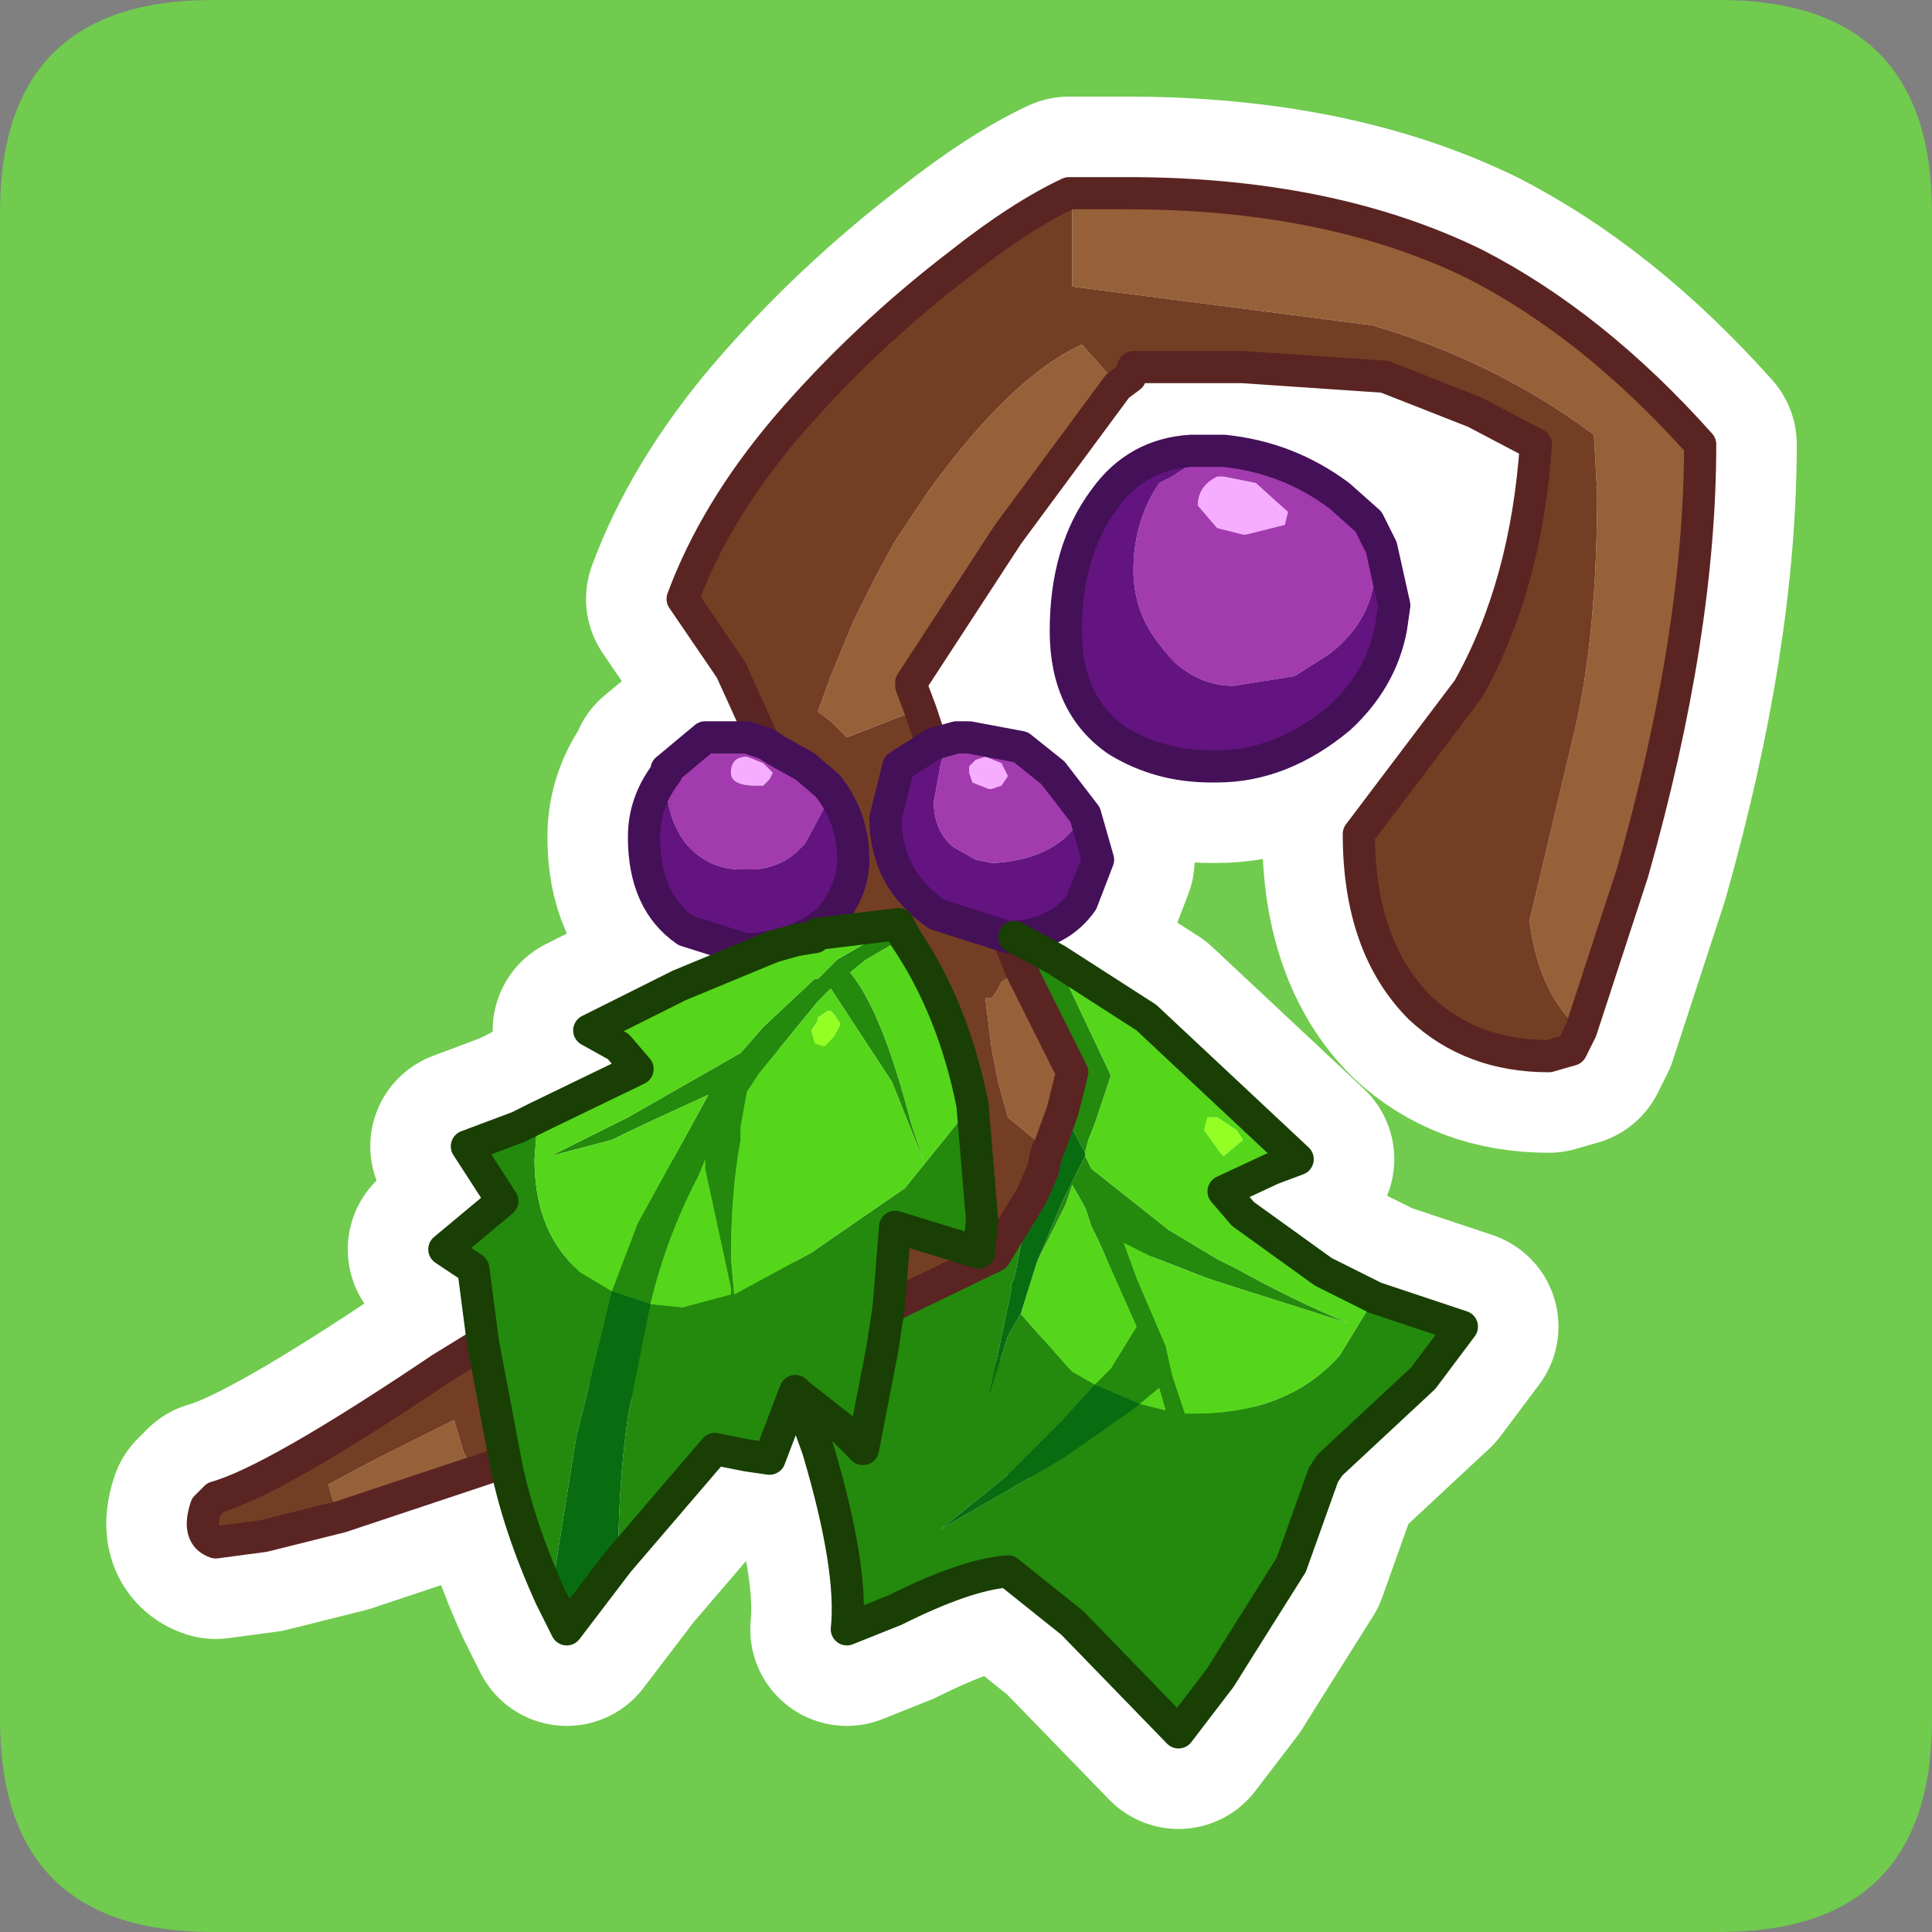 <?xml version="1.0" encoding="UTF-8" standalone="no"?>
<svg xmlns:ffdec="https://www.free-decompiler.com/flash" xmlns:xlink="http://www.w3.org/1999/xlink" ffdec:objectType="frame" height="30.0px" width="30.0px" xmlns="http://www.w3.org/2000/svg">
  <rect width="100%" height="100%" fill="#808080" stroke="none"/>
  <g transform="matrix(1.0, 0.0, 0.0, 1.0, 0.0, 0.0)">
    <use ffdec:characterId="1" height="30.0" transform="matrix(1.0, 0.0, 0.0, 1.0, 0.0, 0.0)" width="30.0" xlink:href="#shape0"/>
  </g>
  <defs>
    <g id="shape0" transform="matrix(1.0, 0.0, 0.0, 1.0, 0.0, 0.0)">
      <path d="M0.0 0.0 L30.0 0.0 30.0 30.0 0.0 30.0 0.0 0.0" fill="#33cc66" fill-opacity="0.0" fill-rule="evenodd" stroke="none"/>
      <path d="M26.7 30.0 L3.3 30.0 Q0.0 30.0 0.0 26.7 L0.0 3.3 Q0.0 0.0 3.3 0.0 L26.7 0.0 Q30.0 0.0 30.0 3.3 L30.0 26.7 Q30.0 30.0 26.7 30.0" fill="#70cb4e" fill-rule="evenodd" stroke="none"/>
      <path d="M16.65 3.0 L16.65 4.45 21.3 5.05 Q23.2 5.6 24.75 6.75 L24.8 7.65 Q24.8 9.85 24.45 11.35 L23.75 14.3 Q23.9 15.45 24.55 16.0 L24.4 16.3 24.05 16.4 Q22.85 16.4 22.05 15.65 21.1 14.7 21.1 12.95 L22.8 10.7 Q23.7 9.1 23.85 6.9 L22.9 6.4 21.5 5.85 19.3 5.7 17.6 5.7 17.55 5.85 17.35 6.0 17.2 5.8 16.8 5.35 Q15.7 5.85 14.4 7.65 L13.9 8.4 13.6 8.95 13.25 9.65 12.9 10.5 12.7 11.05 12.9 11.2 13.15 11.45 14.05 11.1 14.3 11.05 14.4 11.35 14.5 11.55 13.95 11.9 13.75 12.7 Q13.75 13.65 14.55 14.2 L15.65 14.55 15.85 15.05 15.55 15.25 15.5 15.35 15.4 15.5 15.3 15.5 15.4 16.3 15.5 16.8 15.65 17.35 16.2 17.8 16.25 17.8 16.3 17.8 16.25 17.9 16.2 18.15 16.05 18.5 15.45 19.5 13.8 20.3 13.9 19.05 15.2 19.45 15.25 18.95 15.1 17.15 Q14.8 15.65 14.05 14.55 L13.95 14.35 12.7 14.5 12.65 14.55 12.65 14.45 12.85 14.3 Q13.25 13.85 13.25 13.35 13.25 12.7 12.85 12.2 L12.5 11.9 12.05 11.65 11.9 11.55 11.85 11.5 11.35 10.4 10.6 9.3 Q11.1 7.95 12.2 6.65 13.4 5.25 14.9 4.1 15.85 3.35 16.6 3.0 L16.65 3.0 M7.85 22.7 L7.4 22.85 7.3 22.75 7.2 22.55 7.05 22.05 5.85 22.65 5.1 23.05 5.2 23.4 5.3 23.55 4.1 23.85 3.35 23.95 Q3.05 23.85 3.2 23.4 L3.35 23.25 Q4.25 23.0 6.85 21.25 L7.5 20.85 7.85 22.7" fill="#743e24" fill-rule="evenodd" stroke="none"/>
      <path d="M24.55 16.0 Q23.9 15.45 23.75 14.3 L24.45 11.35 Q24.8 9.85 24.8 7.65 L24.75 6.75 Q23.2 5.6 21.3 5.05 L16.65 4.45 16.65 3.0 17.5 3.0 Q20.65 3.0 22.9 4.1 24.75 5.05 26.4 6.9 26.4 9.85 25.35 13.55 L24.55 16.0 M16.3 17.8 L16.25 17.8 16.2 17.8 15.65 17.35 15.5 16.8 15.4 16.3 15.3 15.5 15.4 15.5 15.5 15.35 15.55 15.25 15.85 15.05 16.4 16.15 16.65 16.65 16.5 17.25 16.3 17.8 M14.3 11.05 L14.05 11.1 13.15 11.45 12.9 11.2 12.7 11.05 12.9 10.5 13.25 9.65 13.6 8.95 13.9 8.4 14.4 7.65 Q15.7 5.85 16.8 5.35 L17.2 5.8 17.35 6.0 15.65 8.3 14.15 10.6 14.15 10.65 14.3 11.05 M7.4 22.85 L5.3 23.55 5.2 23.4 5.1 23.05 5.85 22.65 7.05 22.05 7.2 22.55 7.3 22.75 7.4 22.85" fill="#966139" fill-rule="evenodd" stroke="none"/>
      <path d="M11.9 11.55 L12.05 11.65 12.5 11.9 12.85 12.2 12.85 12.45 12.5 13.1 12.4 13.2 Q12.15 13.45 11.75 13.5 L11.5 13.5 Q11.0 13.5 10.65 13.1 10.35 12.7 10.35 12.15 L10.35 12.0 10.35 11.95 10.95 11.45 11.6 11.45 11.9 11.55 M21.25 8.1 L21.35 8.8 Q21.35 9.6 20.65 10.15 L20.1 10.5 19.15 10.65 Q18.6 10.65 18.15 10.2 L18.0 10.0 Q17.6 9.5 17.6 8.85 17.6 8.1 18.0 7.5 L18.2 7.4 Q18.55 7.15 19.0 7.0 20.0 7.1 20.8 7.7 L21.25 8.1 M19.5 7.5 L19.0 7.4 18.9 7.4 Q18.6 7.55 18.6 7.85 L18.9 8.2 19.3 8.3 19.35 8.3 19.95 8.15 20.0 7.95 19.5 7.5 M12.0 12.0 L11.85 11.85 11.6 11.75 Q11.35 11.75 11.35 12.0 11.35 12.2 11.75 12.2 L11.85 12.2 11.95 12.1 12.0 12.0 M14.85 11.45 L14.95 11.45 15.05 11.45 15.85 11.6 16.35 12.0 16.85 12.65 16.6 12.95 Q16.2 13.35 15.45 13.4 L15.4 13.4 15.15 13.35 14.8 13.15 Q14.5 12.9 14.5 12.45 L14.6 11.9 Q14.65 11.65 14.85 11.45 M15.05 11.9 L15.05 12.0 15.1 12.15 15.35 12.25 15.4 12.25 15.55 12.2 15.65 12.05 15.55 11.85 15.3 11.75 15.15 11.8 15.05 11.9" fill="#a23bae" fill-rule="evenodd" stroke="none"/>
      <path d="M12.85 12.2 Q13.25 12.7 13.25 13.35 13.25 13.85 12.85 14.3 L12.65 14.45 12.35 14.6 12.0 14.7 11.6 14.75 10.65 14.45 Q10.0 14.0 10.0 13.0 10.0 12.45 10.35 12.0 L10.35 12.15 Q10.35 12.7 10.65 13.1 11.0 13.5 11.5 13.5 L11.75 13.5 Q12.15 13.45 12.4 13.2 L12.5 13.1 12.85 12.45 12.85 12.2 M15.65 14.55 L14.55 14.2 Q13.75 13.65 13.75 12.7 L13.95 11.9 14.5 11.55 14.85 11.45 Q14.65 11.65 14.6 11.9 L14.5 12.45 Q14.5 12.9 14.8 13.15 L15.15 13.35 15.4 13.4 15.45 13.4 Q16.2 13.35 16.6 12.95 L16.85 12.65 17.05 13.35 16.8 14.0 Q16.45 14.5 15.75 14.55 L15.65 14.55 M19.0 7.0 Q18.55 7.15 18.2 7.4 L18.0 7.5 Q17.6 8.1 17.6 8.85 17.6 9.5 18.0 10.0 L18.15 10.2 Q18.6 10.65 19.15 10.65 L20.1 10.5 20.65 10.15 Q21.35 9.6 21.35 8.8 L21.25 8.1 21.45 8.5 21.65 9.4 21.6 9.75 Q21.45 10.55 20.8 11.15 19.9 11.9 18.9 11.9 L18.8 11.9 Q18.0 11.9 17.35 11.5 16.55 10.95 16.55 9.8 16.55 8.55 17.15 7.75 17.65 7.05 18.5 7.0 L18.85 7.0 19.0 7.0" fill="#631480" fill-rule="evenodd" stroke="none"/>
      <path d="M19.5 7.5 L20.0 7.95 19.95 8.15 19.35 8.3 19.3 8.3 18.9 8.2 18.6 7.85 Q18.6 7.55 18.9 7.4 L19.0 7.4 19.5 7.5 M12.0 12.0 L11.95 12.1 11.85 12.2 11.75 12.2 Q11.35 12.2 11.35 12.0 11.35 11.75 11.6 11.75 L11.85 11.85 12.0 12.0 M15.05 11.9 L15.15 11.8 15.3 11.75 15.55 11.85 15.65 12.05 15.55 12.2 15.4 12.25 15.35 12.25 15.1 12.15 15.05 12.0 15.05 11.9" fill="#f6adff" fill-rule="evenodd" stroke="none"/>
      <path d="M13.95 14.35 L14.05 14.55 13.45 14.9 13.2 15.1 Q13.7 15.7 14.15 17.45 L14.35 18.05 14.15 17.55 13.85 16.8 12.9 15.35 12.7 15.55 11.8 16.65 11.6 16.95 11.5 17.5 11.5 17.7 Q11.35 18.5 11.35 19.55 L11.4 20.1 12.6 19.45 14.05 18.45 15.1 17.15 15.25 18.95 15.2 19.45 13.9 19.05 13.8 20.3 15.45 19.5 16.05 18.5 16.0 18.55 15.75 19.85 15.7 19.95 15.7 20.05 15.35 21.7 15.65 20.75 15.85 20.4 16.6 21.25 16.65 21.3 17.0 21.5 17.25 21.25 17.65 20.6 17.45 20.15 17.05 19.25 16.95 19.05 16.85 18.75 16.65 18.4 16.55 18.7 16.1 19.6 16.5 18.65 16.65 18.35 16.8 18.05 16.85 17.95 16.95 18.15 18.15 19.1 18.9 19.55 19.2 19.7 Q20.1 20.2 20.95 20.55 L18.9 19.9 18.75 19.85 17.85 19.5 17.45 19.3 17.65 19.85 18.1 20.9 18.2 21.35 18.4 21.95 18.55 21.95 Q20.0 21.95 20.8 21.05 L21.35 20.15 22.7 20.6 22.1 21.4 20.65 22.75 20.55 22.9 20.05 24.3 19.2 25.65 18.95 26.05 18.3 26.9 16.65 25.2 15.65 24.4 Q15.0 24.45 13.9 25.0 L13.15 25.3 Q13.25 24.35 12.7 22.5 L12.5 21.95 12.4 21.65 12.35 21.6 11.95 22.65 11.6 22.6 11.1 22.5 9.6 24.25 Q9.6 23.05 9.75 22.0 L10.1 20.25 9.5 20.05 9.15 21.5 8.95 22.3 8.55 24.8 Q8.05 23.7 7.85 22.7 L7.5 20.85 7.35 19.7 6.9 19.4 7.8 18.65 7.25 17.8 8.05 17.5 8.35 17.35 8.3 18.0 Q8.3 19.05 8.9 19.65 L9.0 19.75 9.5 20.05 9.9 19.0 11.0 17.0 Q9.9 17.5 9.5 17.7 L8.55 17.95 9.75 17.35 11.5 16.35 11.85 15.95 12.65 15.2 12.7 15.2 13.0 14.9 13.95 14.35 M15.85 15.05 L15.65 14.55 15.75 14.55 16.4 14.9 17.25 16.7 17.0 17.45 16.9 17.7 16.85 17.9 16.5 17.25 16.65 16.65 16.4 16.15 15.85 15.05 M17.7 21.8 L17.0 21.5 16.5 22.05 15.65 22.9 14.6 23.75 16.5 22.65 17.5 21.95 17.7 21.8 18.1 21.9 18.0 21.55 17.7 21.8 M10.95 18.0 L10.85 18.25 Q10.35 19.2 10.1 20.25 L10.6 20.3 11.35 20.1 11.35 20.0 10.95 18.15 10.95 18.0 M12.4 21.65 L13.1 22.2 13.4 22.5 13.7 20.95 13.8 20.3 13.7 20.95 13.4 22.5 13.1 22.2 12.4 21.65" fill="#238a0d" fill-rule="evenodd" stroke="none"/>
      <path d="M12.65 14.55 L12.7 14.5 13.95 14.35 13.0 14.9 12.7 15.2 12.65 15.2 11.85 15.95 11.5 16.35 9.75 17.35 8.55 17.95 9.5 17.7 Q9.9 17.5 11.0 17.0 L9.9 19.0 9.5 20.05 9.0 19.75 8.9 19.65 Q8.3 19.05 8.3 18.0 L8.35 17.35 9.9 16.6 9.6 16.25 9.15 16.0 10.55 15.3 12.0 14.7 12.35 14.6 12.65 14.55 M14.05 14.55 Q14.8 15.65 15.1 17.15 L14.05 18.45 12.6 19.45 11.4 20.1 11.35 19.55 Q11.35 18.5 11.5 17.7 L11.5 17.5 11.6 16.95 11.8 16.65 12.7 15.55 12.9 15.35 13.85 16.8 14.15 17.55 14.35 18.05 14.15 17.45 Q13.7 15.7 13.2 15.1 L13.45 14.9 14.05 14.55 M21.35 20.15 L20.8 21.05 Q20.0 21.95 18.55 21.95 L18.4 21.95 18.2 21.35 18.1 20.9 17.65 19.85 17.45 19.3 17.85 19.5 18.75 19.85 18.9 19.9 20.95 20.55 Q20.1 20.2 19.2 19.7 L18.9 19.55 18.15 19.1 16.95 18.15 16.85 17.95 16.85 17.9 16.9 17.7 17.0 17.45 17.25 16.7 16.4 14.9 17.8 15.8 20.15 18.0 19.75 18.15 19.0 18.5 19.3 18.85 20.55 19.75 21.35 20.15 M16.1 19.6 L16.55 18.7 16.65 18.4 16.85 18.75 16.95 19.05 17.05 19.25 17.45 20.15 17.65 20.6 17.25 21.25 17.0 21.5 16.65 21.3 16.6 21.25 15.85 20.4 16.1 19.6 M17.7 21.8 L18.0 21.55 18.1 21.9 17.7 21.8 M12.7 15.8 L12.7 15.85 12.6 16.0 12.65 16.2 12.8 16.25 12.95 16.1 13.05 15.9 12.95 15.75 12.9 15.7 12.85 15.7 12.7 15.8 M18.7 17.55 L18.95 17.9 19.0 17.95 19.3 17.7 19.2 17.55 18.9 17.35 18.75 17.35 18.7 17.55 M10.95 18.0 L10.95 18.15 11.35 20.0 11.35 20.1 10.6 20.3 10.1 20.25 Q10.35 19.2 10.85 18.25 L10.95 18.0" fill="#55d61a" fill-rule="evenodd" stroke="none"/>
      <path d="M12.7 15.8 L12.85 15.7 12.9 15.7 12.95 15.75 13.05 15.9 12.95 16.1 12.8 16.25 12.65 16.2 12.6 16.0 12.7 15.85 12.7 15.8 M18.7 17.55 L18.75 17.35 18.9 17.35 19.2 17.55 19.3 17.7 19.0 17.95 18.95 17.9 18.7 17.55" fill="#94ff23" fill-rule="evenodd" stroke="none"/>
      <path d="M16.05 18.5 L16.2 18.15 16.25 17.9 16.3 17.8 16.5 17.25 16.85 17.9 16.85 17.95 16.8 18.05 16.65 18.35 16.5 18.65 16.1 19.6 15.85 20.4 15.65 20.75 15.35 21.7 15.7 20.05 15.7 19.95 15.75 19.85 16.0 18.55 16.05 18.5 M17.0 21.5 L17.7 21.8 17.5 21.95 16.5 22.65 14.6 23.75 15.65 22.9 16.5 22.05 17.0 21.5 M9.6 24.25 L8.8 25.3 8.55 24.8 8.95 22.3 9.15 21.5 9.5 20.05 10.1 20.25 9.75 22.0 Q9.6 23.05 9.6 24.25" fill="#086d11" fill-rule="evenodd" stroke="none"/>
      <path d="M16.65 3.0 L16.6 3.0 Q15.85 3.35 14.9 4.1 13.4 5.25 12.2 6.65 11.1 7.95 10.6 9.3 L11.35 10.4 11.85 11.5 11.9 11.55 12.05 11.65 12.5 11.9 12.85 12.2 Q13.25 12.7 13.25 13.35 13.25 13.85 12.85 14.3 L12.65 14.45 12.65 14.55 12.7 14.5 13.95 14.35 14.05 14.55 Q14.8 15.65 15.1 17.15 L15.25 18.95 15.2 19.45 13.9 19.05 13.8 20.3 15.45 19.5 16.05 18.5 16.2 18.15 16.25 17.9 16.3 17.8 16.5 17.25 16.65 16.65 16.4 16.15 15.85 15.05 15.65 14.55 14.55 14.2 Q13.75 13.65 13.75 12.7 L13.95 11.9 14.5 11.55 14.4 11.35 14.3 11.05 14.15 10.65 14.15 10.6 15.65 8.3 17.35 6.0 17.55 5.85 17.6 5.7 19.3 5.7 21.5 5.85 22.9 6.4 23.85 6.9 Q23.7 9.1 22.8 10.7 L21.1 12.95 Q21.1 14.7 22.05 15.65 22.85 16.4 24.05 16.4 L24.4 16.3 24.55 16.0 25.35 13.55 Q26.4 9.85 26.4 6.9 24.75 5.05 22.9 4.1 20.65 3.0 17.5 3.0 L16.65 3.0 M21.25 8.1 L20.8 7.7 Q20.0 7.1 19.0 7.0 L18.85 7.0 18.5 7.0 Q17.65 7.05 17.15 7.75 16.55 8.55 16.55 9.8 16.55 10.95 17.35 11.5 18.0 11.9 18.8 11.9 L18.9 11.9 Q19.9 11.9 20.8 11.15 21.45 10.55 21.6 9.75 L21.65 9.4 21.45 8.5 21.25 8.1 M16.4 14.9 L17.8 15.8 20.15 18.0 19.75 18.15 19.0 18.5 19.3 18.85 20.55 19.75 21.35 20.15 22.7 20.6 22.1 21.4 20.65 22.75 20.55 22.9 20.05 24.3 19.2 25.65 18.95 26.05 18.3 26.9 16.65 25.2 15.65 24.4 Q15.0 24.45 13.9 25.0 L13.15 25.3 Q13.25 24.35 12.7 22.5 L12.5 21.95 12.4 21.65 12.35 21.6 11.95 22.65 11.6 22.6 11.1 22.5 9.6 24.25 8.8 25.3 8.55 24.8 Q8.05 23.7 7.85 22.7 L7.4 22.85 5.3 23.55 4.1 23.85 3.35 23.95 Q3.05 23.85 3.2 23.4 L3.35 23.25 Q4.25 23.0 6.85 21.25 L7.5 20.85 7.35 19.7 6.9 19.4 7.8 18.65 7.25 17.8 8.05 17.5 8.35 17.35 9.9 16.6 9.6 16.25 9.15 16.0 10.55 15.3 12.0 14.7 11.6 14.75 10.65 14.45 Q10.0 14.0 10.0 13.0 10.0 12.45 10.35 12.0 L10.35 11.95 10.95 11.45 11.6 11.45 11.9 11.55 M12.0 14.7 L12.35 14.6 12.65 14.45 M12.35 14.6 L12.65 14.55 M16.85 12.65 L16.35 12.0 15.85 11.6 15.05 11.45 14.95 11.45 14.85 11.45 14.5 11.55 M16.85 12.65 L17.05 13.35 16.8 14.0 Q16.45 14.5 15.75 14.55 L16.4 14.9 M15.65 14.55 L15.75 14.55 M13.8 20.3 L13.7 20.95 13.4 22.5 13.1 22.2 12.4 21.65 M7.85 22.7 L7.5 20.85" fill="none" stroke="#ffffff" stroke-linecap="round" stroke-linejoin="round" stroke-width="3.0"/>
      <path d="M16.3 17.8 L16.2 17.8 15.65 17.35 15.5 16.8 15.4 16.3 15.3 15.5 15.4 15.5 15.5 15.35 15.55 15.25 15.85 15.05 16.4 16.15 16.65 16.65 16.5 17.25 16.3 17.8 M14.3 11.05 L14.05 11.1 13.15 11.45 12.9 11.2 12.7 11.05 12.9 10.5 13.25 9.65 13.6 8.95 13.9 8.4 14.4 7.65 Q15.7 5.85 16.8 5.35 L17.2 5.8 17.35 6.0 15.65 8.3 14.15 10.6 14.15 10.65 14.3 11.05 M24.55 16.0 Q23.9 15.45 23.75 14.3 L24.45 11.35 Q24.8 9.85 24.8 7.65 L24.75 6.75 Q23.2 5.6 21.3 5.05 L16.65 4.45 16.65 3.0 17.5 3.0 Q20.65 3.0 22.9 4.1 24.75 5.05 26.4 6.9 26.4 9.85 25.35 13.55 L24.55 16.0 M7.4 22.85 L5.3 23.55 5.2 23.4 5.1 23.05 5.85 22.65 7.05 22.05 7.2 22.55 7.3 22.75 7.4 22.85" fill="#966139" fill-rule="evenodd" stroke="none"/>
      <path d="M11.9 11.55 L11.85 11.5 11.35 10.4 10.6 9.3 Q11.1 7.95 12.2 6.65 13.4 5.25 14.9 4.1 15.85 3.35 16.6 3.0 L16.65 3.0 16.65 4.45 21.3 5.05 Q23.2 5.6 24.75 6.75 L24.8 7.65 Q24.8 9.85 24.45 11.35 L23.75 14.3 Q23.9 15.45 24.55 16.0 L24.4 16.3 24.05 16.4 Q22.85 16.4 22.05 15.65 21.1 14.7 21.1 12.95 L22.8 10.7 Q23.7 9.1 23.85 6.9 L22.9 6.4 21.5 5.85 19.3 5.7 17.6 5.7 17.55 5.85 17.35 6.0 17.2 5.8 16.8 5.35 Q15.7 5.85 14.4 7.65 L13.9 8.4 13.6 8.95 13.25 9.65 12.9 10.5 12.7 11.05 12.9 11.2 13.15 11.45 14.05 11.1 14.3 11.05 14.4 11.35 14.5 11.55 13.95 11.9 13.75 12.7 Q13.75 13.65 14.55 14.2 L15.65 14.55 15.85 15.05 15.55 15.25 15.5 15.35 15.4 15.5 15.3 15.5 15.4 16.3 15.5 16.8 15.65 17.35 16.2 17.8 16.3 17.8 16.25 17.9 16.2 18.15 16.05 18.5 16.0 18.55 16.0 18.6 15.45 19.5 13.8 20.3 13.9 19.05 15.2 19.45 15.25 18.95 15.1 17.15 Q14.8 15.65 14.05 14.55 L13.95 14.35 12.7 14.5 12.65 14.55 12.65 14.45 12.85 14.3 Q13.25 13.85 13.25 13.35 13.25 12.7 12.85 12.2 L12.5 11.9 12.05 11.65 11.9 11.55 M7.85 22.7 L7.4 22.85 7.3 22.75 7.2 22.55 7.05 22.05 5.85 22.65 5.1 23.05 5.2 23.4 5.3 23.55 4.1 23.85 3.35 23.95 Q3.05 23.85 3.2 23.4 L3.35 23.25 Q4.25 23.0 6.85 21.25 L7.5 20.85 7.85 22.7" fill="#743e24" fill-rule="evenodd" stroke="none"/>
      <path d="M18.9 8.2 L18.6 7.85 Q18.6 7.55 18.9 7.4 L19.0 7.4 19.5 7.5 20.0 7.95 19.95 8.15 19.35 8.3 19.3 8.3 18.9 8.2 M15.35 12.25 L15.1 12.15 15.05 12.0 15.05 11.9 15.15 11.8 15.3 11.75 15.55 11.85 15.65 12.05 15.55 12.2 15.4 12.25 15.35 12.25 M12.0 12.0 L11.95 12.1 11.85 12.2 11.75 12.2 Q11.35 12.2 11.35 12.0 11.35 11.75 11.6 11.75 L11.85 11.85 12.0 12.0" fill="#f6adff" fill-rule="evenodd" stroke="none"/>
      <path d="M11.9 11.55 L12.05 11.65 12.5 11.9 12.85 12.2 12.85 12.45 12.5 13.1 12.4 13.2 Q12.15 13.45 11.75 13.5 L11.5 13.5 Q11.0 13.5 10.65 13.1 10.35 12.7 10.35 12.15 L10.35 12.0 10.35 11.95 10.95 11.45 11.6 11.45 11.9 11.55 M18.9 8.2 L19.3 8.3 19.35 8.3 19.95 8.15 20.0 7.95 19.5 7.5 19.0 7.4 18.9 7.4 Q18.6 7.55 18.6 7.85 L18.9 8.2 M21.25 8.1 L21.35 8.8 Q21.35 9.6 20.65 10.15 L20.1 10.5 19.15 10.65 Q18.6 10.65 18.15 10.2 L18.0 10.0 Q17.6 9.5 17.6 8.85 17.6 8.1 18.0 7.5 L18.2 7.4 Q18.55 7.15 19.0 7.0 20.0 7.1 20.8 7.7 L21.25 8.1 M14.85 11.45 L14.95 11.45 15.05 11.45 15.85 11.6 16.35 12.0 16.85 12.65 16.6 12.95 Q16.2 13.35 15.45 13.4 L15.4 13.4 15.15 13.35 14.8 13.15 Q14.5 12.9 14.5 12.45 L14.6 11.9 Q14.65 11.65 14.85 11.45 M15.35 12.25 L15.4 12.25 15.55 12.2 15.65 12.05 15.55 11.85 15.3 11.75 15.15 11.8 15.05 11.9 15.05 12.0 15.1 12.15 15.35 12.25 M12.0 12.0 L11.85 11.85 11.6 11.75 Q11.35 11.75 11.35 12.0 11.35 12.2 11.75 12.2 L11.85 12.2 11.95 12.1 12.0 12.0" fill="#a23bae" fill-rule="evenodd" stroke="none"/>
      <path d="M12.85 12.2 Q13.25 12.7 13.25 13.35 13.25 13.85 12.85 14.3 L12.65 14.45 12.35 14.6 12.0 14.7 11.6 14.75 10.65 14.45 Q10.0 14.0 10.0 13.0 10.0 12.45 10.35 12.0 L10.35 12.15 Q10.35 12.7 10.65 13.1 11.0 13.5 11.5 13.5 L11.75 13.5 Q12.15 13.45 12.4 13.2 L12.5 13.1 12.85 12.45 12.85 12.2 M15.65 14.55 L14.55 14.2 Q13.75 13.65 13.75 12.7 L13.95 11.9 14.5 11.55 14.85 11.45 Q14.65 11.65 14.6 11.9 L14.5 12.45 Q14.5 12.9 14.8 13.15 L15.15 13.35 15.4 13.4 15.45 13.4 Q16.2 13.35 16.6 12.95 L16.85 12.65 17.05 13.35 16.8 14.0 Q16.45 14.5 15.75 14.55 L15.65 14.55 M21.25 8.1 L21.45 8.5 21.65 9.4 21.6 9.75 Q21.45 10.55 20.8 11.15 19.9 11.9 18.9 11.9 L18.8 11.9 Q18.0 11.9 17.35 11.5 16.55 10.95 16.55 9.8 16.55 8.55 17.15 7.75 17.65 7.05 18.5 7.0 L18.85 7.0 19.0 7.0 Q18.55 7.15 18.2 7.4 L18.0 7.5 Q17.6 8.1 17.6 8.85 17.6 9.5 18.0 10.0 L18.15 10.2 Q18.6 10.65 19.15 10.65 L20.1 10.5 20.65 10.15 Q21.35 9.6 21.35 8.8 L21.25 8.1" fill="#631480" fill-rule="evenodd" stroke="none"/>
      <path d="M13.95 14.35 L14.05 14.55 13.45 14.9 13.2 15.1 Q13.7 15.7 14.15 17.45 L14.35 18.05 14.15 17.55 13.85 16.8 12.9 15.35 12.7 15.55 11.8 16.65 11.6 16.95 11.5 17.5 11.5 17.7 Q11.35 18.5 11.35 19.55 L11.4 20.1 12.6 19.45 14.05 18.45 15.1 17.15 15.25 18.95 15.2 19.45 13.9 19.05 13.8 20.3 15.45 19.5 16.0 18.6 15.75 19.85 15.7 19.95 15.7 20.05 15.35 21.7 15.65 20.75 15.85 20.4 16.6 21.25 16.65 21.3 17.0 21.5 17.25 21.25 17.65 20.6 17.45 20.15 17.05 19.25 16.95 19.05 16.85 18.75 16.65 18.4 16.55 18.7 16.1 19.6 16.5 18.65 16.65 18.35 16.8 18.05 16.85 17.95 16.95 18.15 18.15 19.1 18.9 19.55 19.2 19.7 Q20.1 20.2 20.95 20.55 L18.9 19.9 18.75 19.85 17.85 19.5 17.45 19.3 17.65 19.85 18.1 20.9 18.2 21.35 18.4 21.95 18.55 21.95 Q20.0 21.95 20.8 21.05 L21.35 20.15 22.7 20.6 22.1 21.4 20.65 22.75 20.55 22.9 20.05 24.3 19.2 25.65 18.95 26.05 18.3 26.9 16.65 25.2 15.65 24.4 Q15.0 24.45 13.9 25.0 L13.15 25.3 Q13.25 24.35 12.7 22.5 L12.5 21.95 12.4 21.65 12.35 21.6 11.95 22.65 11.6 22.6 11.1 22.5 9.6 24.25 Q9.6 23.05 9.75 22.0 L10.1 20.25 9.5 20.05 9.15 21.5 8.95 22.3 8.55 24.8 Q8.05 23.7 7.85 22.7 L7.5 20.85 7.35 19.7 6.9 19.4 7.8 18.65 7.25 17.8 8.05 17.5 8.35 17.35 8.3 18.0 Q8.3 19.05 8.9 19.65 L9.0 19.75 9.5 20.05 9.9 19.0 11.0 17.0 Q9.9 17.5 9.5 17.7 L8.55 17.95 9.75 17.35 11.5 16.35 11.85 15.95 12.65 15.2 12.7 15.2 13.0 14.9 13.95 14.35 M15.85 15.05 L15.65 14.55 15.75 14.55 16.4 14.9 17.25 16.7 17.0 17.45 16.9 17.7 16.85 17.9 16.5 17.25 16.65 16.65 16.4 16.15 15.85 15.05 M10.85 18.25 Q10.35 19.2 10.1 20.25 L10.6 20.3 11.35 20.1 11.35 20.0 10.95 18.15 10.95 18.0 10.85 18.25 M17.7 21.8 L17.0 21.5 16.5 22.05 15.65 22.9 14.6 23.75 16.5 22.65 17.5 21.95 17.7 21.8 18.1 21.9 18.0 21.55 17.7 21.8 M12.4 21.65 L13.1 22.2 13.4 22.5 13.7 20.95 13.8 20.3 13.7 20.95 13.4 22.5 13.1 22.2 12.4 21.65" fill="#238a0d" fill-rule="evenodd" stroke="none"/>
      <path d="M12.65 14.55 L12.7 14.5 13.95 14.35 13.0 14.9 12.7 15.2 12.65 15.2 11.85 15.95 11.5 16.35 9.75 17.35 8.55 17.95 9.5 17.7 Q9.9 17.5 11.0 17.0 L9.9 19.0 9.5 20.05 9.0 19.75 8.9 19.65 Q8.3 19.05 8.3 18.0 L8.35 17.35 9.9 16.6 9.6 16.25 9.15 16.0 10.55 15.3 12.0 14.7 12.35 14.6 12.65 14.55 M14.05 14.55 Q14.8 15.65 15.1 17.15 L14.05 18.45 12.6 19.45 11.4 20.1 11.35 19.55 Q11.35 18.5 11.5 17.7 L11.5 17.5 11.6 16.95 11.8 16.65 12.7 15.55 12.9 15.35 13.85 16.8 14.15 17.55 14.35 18.05 14.15 17.45 Q13.7 15.7 13.2 15.1 L13.45 14.9 14.05 14.55 M16.4 14.9 L17.8 15.8 20.15 18.0 19.75 18.15 19.0 18.5 19.3 18.85 20.55 19.75 21.35 20.15 20.8 21.05 Q20.0 21.95 18.55 21.95 L18.4 21.95 18.2 21.35 18.1 20.9 17.65 19.85 17.45 19.3 17.85 19.5 18.75 19.85 18.9 19.9 20.95 20.55 Q20.1 20.2 19.2 19.7 L18.9 19.55 18.15 19.1 16.95 18.15 16.85 17.95 16.85 17.9 16.9 17.7 17.0 17.45 17.25 16.7 16.4 14.9 M12.85 15.7 L12.7 15.8 12.7 15.85 12.6 16.0 12.65 16.2 12.8 16.25 12.95 16.1 13.05 15.9 12.95 15.75 12.9 15.7 12.85 15.7 M10.85 18.25 L10.95 18.0 10.95 18.15 11.35 20.0 11.35 20.1 10.6 20.3 10.1 20.25 Q10.35 19.2 10.85 18.25 M18.9 17.35 L18.75 17.35 18.7 17.55 18.95 17.9 19.0 17.95 19.3 17.7 19.2 17.55 18.9 17.35 M16.1 19.6 L16.55 18.7 16.65 18.4 16.85 18.75 16.95 19.05 17.05 19.25 17.45 20.15 17.65 20.6 17.25 21.25 17.0 21.5 16.65 21.3 16.6 21.25 15.85 20.4 16.1 19.6 M17.7 21.8 L18.0 21.55 18.1 21.9 17.7 21.8" fill="#55d61a" fill-rule="evenodd" stroke="none"/>
      <path d="M12.85 15.7 L12.9 15.7 12.95 15.75 13.05 15.9 12.95 16.1 12.8 16.25 12.65 16.2 12.6 16.0 12.7 15.85 12.7 15.8 12.85 15.7 M18.9 17.35 L19.2 17.55 19.3 17.7 19.0 17.95 18.95 17.9 18.7 17.55 18.75 17.35 18.9 17.35" fill="#94ff23" fill-rule="evenodd" stroke="none"/>
      <path d="M16.0 18.6 L16.0 18.55 16.05 18.5 16.2 18.15 16.25 17.9 16.3 17.8 16.5 17.25 16.85 17.9 16.85 17.95 16.8 18.05 16.65 18.35 16.5 18.65 16.1 19.6 15.85 20.4 15.65 20.75 15.35 21.7 15.7 20.05 15.7 19.95 15.75 19.85 16.0 18.6 16.05 18.5 16.0 18.6 M9.6 24.25 L8.8 25.3 8.55 24.8 8.95 22.3 9.15 21.5 9.5 20.05 10.1 20.25 9.75 22.0 Q9.6 23.05 9.6 24.25 M17.0 21.5 L17.7 21.8 17.5 21.95 16.5 22.65 14.6 23.75 15.65 22.9 16.5 22.05 17.0 21.5" fill="#086d11" fill-rule="evenodd" stroke="none"/>
      <path d="M16.65 3.0 L16.6 3.0 Q15.85 3.35 14.9 4.1 13.4 5.25 12.2 6.65 11.1 7.95 10.6 9.3 L11.35 10.4 11.85 11.5 11.9 11.55 M12.65 14.45 L12.65 14.55 M13.8 20.3 L15.45 19.5 16.0 18.6 16.05 18.5 16.2 18.15 16.25 17.9 16.3 17.8 16.5 17.25 16.65 16.65 16.4 16.15 15.85 15.05 15.65 14.55 M14.5 11.55 L14.4 11.35 14.3 11.05 14.15 10.65 14.15 10.6 15.65 8.3 17.35 6.0 17.55 5.85 17.6 5.7 19.3 5.7 21.5 5.85 22.9 6.4 23.85 6.9 Q23.7 9.1 22.8 10.7 L21.1 12.95 Q21.1 14.7 22.05 15.65 22.85 16.4 24.05 16.4 L24.4 16.3 24.55 16.0 25.35 13.55 Q26.4 9.85 26.4 6.9 24.75 5.05 22.9 4.1 20.65 3.0 17.5 3.0 L16.65 3.0 M7.85 22.7 L7.4 22.85 5.3 23.55 4.1 23.85 3.35 23.95 Q3.05 23.85 3.2 23.4 L3.35 23.25 Q4.25 23.0 6.85 21.25 L7.5 20.85" fill="none" stroke="#5a2422" stroke-linecap="round" stroke-linejoin="round" stroke-width="0.5"/>
      <path d="M11.9 11.55 L12.05 11.65 12.5 11.9 12.85 12.2 Q13.25 12.7 13.25 13.35 13.25 13.85 12.85 14.3 L12.65 14.45 12.35 14.6 M15.65 14.55 L14.55 14.2 Q13.75 13.65 13.75 12.7 L13.95 11.9 14.5 11.55 14.85 11.45 14.95 11.45 15.05 11.45 15.85 11.6 16.35 12.0 16.85 12.65 17.05 13.35 16.8 14.0 Q16.45 14.5 15.75 14.55 L15.65 14.55 M19.0 7.0 L18.85 7.0 18.5 7.0 Q17.65 7.05 17.15 7.75 16.55 8.55 16.55 9.8 16.55 10.95 17.35 11.5 18.0 11.9 18.8 11.9 L18.9 11.9 Q19.9 11.9 20.8 11.15 21.45 10.55 21.6 9.75 L21.65 9.4 21.45 8.5 21.25 8.1 20.8 7.7 Q20.0 7.1 19.0 7.0 M12.0 14.7 L11.6 14.75 10.65 14.45 Q10.0 14.0 10.0 13.0 10.0 12.45 10.35 12.0 L10.35 11.95 10.95 11.45 11.6 11.45 11.9 11.55" fill="none" stroke="#441058" stroke-linecap="round" stroke-linejoin="round" stroke-width="0.5"/>
      <path d="M12.65 14.55 L12.7 14.5 13.95 14.35 14.05 14.55 Q14.8 15.65 15.1 17.15 L15.25 18.95 15.2 19.45 13.9 19.05 13.8 20.3 13.7 20.95 13.4 22.5 13.1 22.2 12.4 21.65 12.35 21.6 11.95 22.65 11.6 22.6 11.1 22.5 9.6 24.25 8.8 25.3 8.55 24.8 Q8.05 23.7 7.85 22.7 L7.5 20.85 7.35 19.7 6.9 19.4 7.8 18.65 7.25 17.8 8.05 17.5 8.35 17.35 9.9 16.6 9.6 16.25 9.15 16.0 10.55 15.3 12.0 14.7 12.35 14.6 12.65 14.55 M15.75 14.55 L16.4 14.9 17.8 15.8 20.15 18.0 19.75 18.15 19.0 18.5 19.3 18.85 20.55 19.75 21.35 20.15 22.7 20.6 22.1 21.4 20.65 22.75 20.55 22.9 20.05 24.3 19.2 25.65 18.95 26.05 18.3 26.9 16.65 25.2 15.65 24.4 Q15.0 24.45 13.9 25.0 L13.15 25.3 Q13.25 24.35 12.7 22.5 L12.5 21.95 12.4 21.65" fill="none" stroke="#193f04" stroke-linecap="round" stroke-linejoin="round" stroke-width="0.5"/>
    </g>
  </defs>
</svg>
